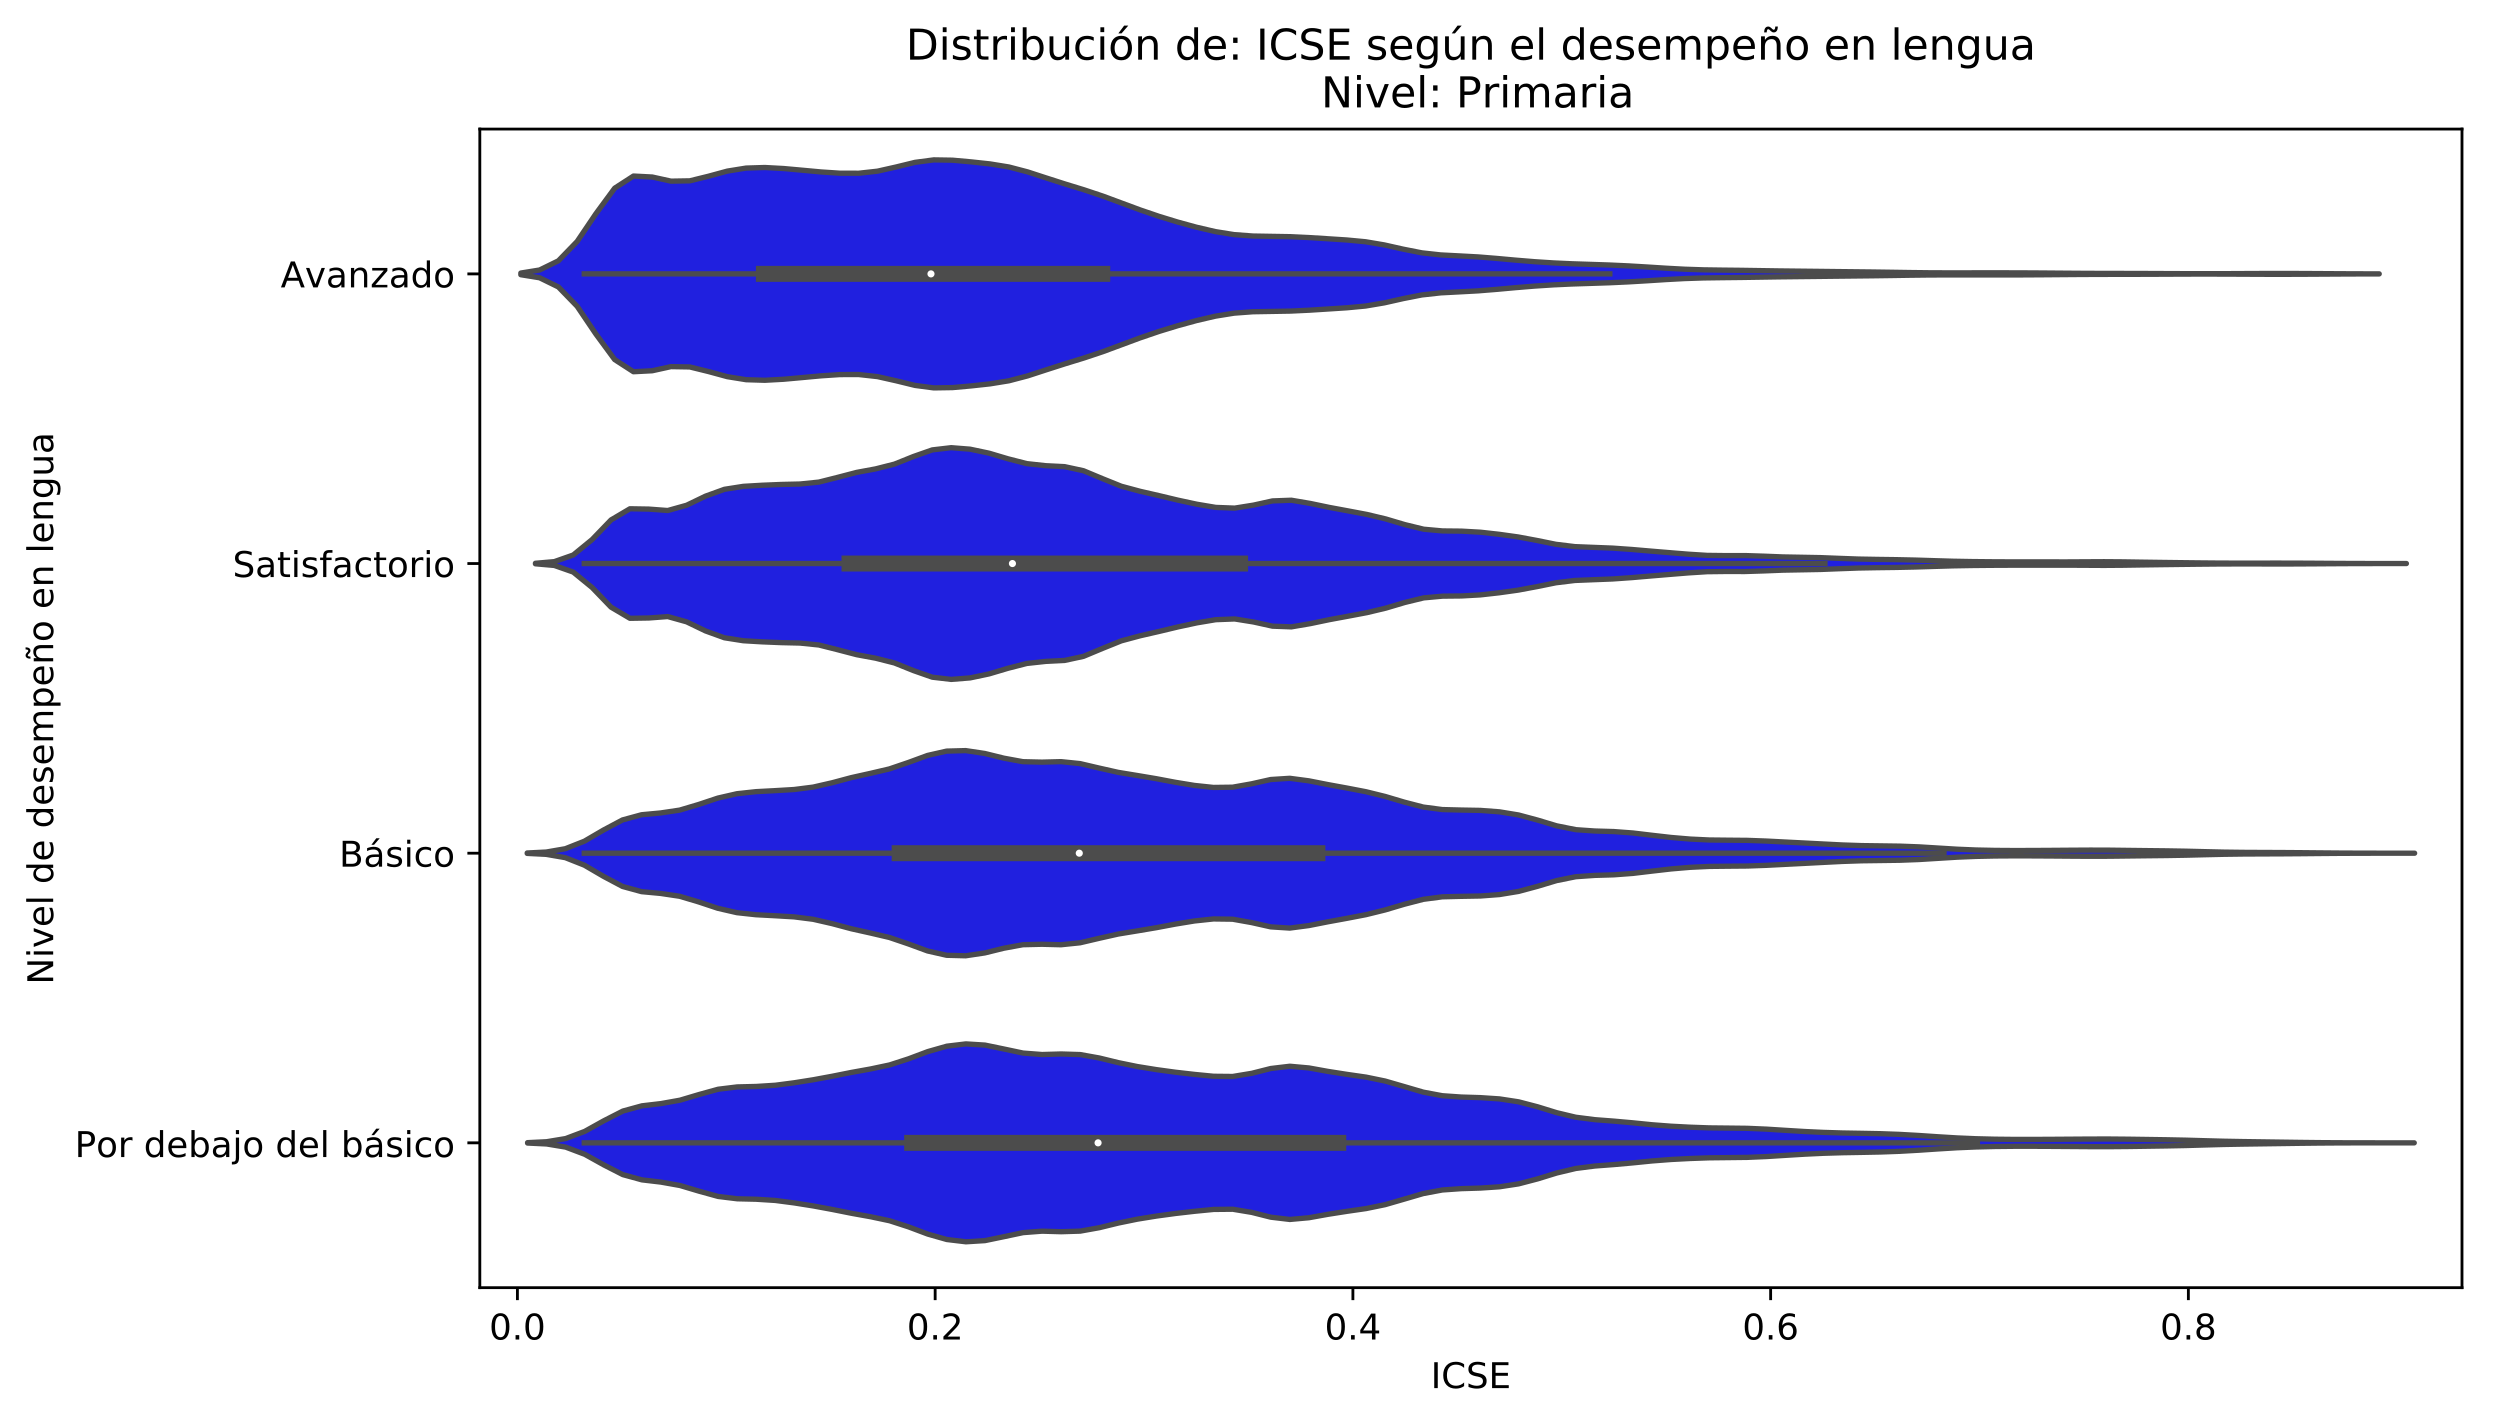 <?xml version="1.0" encoding="utf-8" standalone="no"?>
<!DOCTYPE svg PUBLIC "-//W3C//DTD SVG 1.1//EN"
  "http://www.w3.org/Graphics/SVG/1.1/DTD/svg11.dtd">
<!-- Created with matplotlib (https://matplotlib.org/) -->
<svg height="400.048pt" version="1.1" viewBox="0 0 703.773 400.048" width="703.773pt" xmlns="http://www.w3.org/2000/svg" xmlns:xlink="http://www.w3.org/1999/xlink">
 <defs>
  <style type="text/css">
*{stroke-linecap:butt;stroke-linejoin:round;}
  </style>
 </defs>
 <g id="figure_1">
  <g id="patch_1">
   <path d="M 0 400.048 
L 703.773 400.048 
L 703.773 0 
L 0 0 
z
" style="fill:#ffffff;"/>
  </g>
  <g id="axes_1">
   <g id="patch_2">
    <path d="M 135.073 362.491 
L 693.073 362.491 
L 693.073 36.331 
L 135.073 36.331 
z
" style="fill:#ffffff;"/>
   </g>
   <g id="PolyCollection_1">
    <defs>
     <path d="M 146.621 -322.707 
L 146.621 -323.186 
L 151.906 -324.043 
L 157.19 -326.628 
L 162.474 -332.075 
L 167.759 -339.895 
L 173.043 -347.077 
L 178.327 -350.491 
L 183.611 -350.216 
L 188.896 -349.051 
L 194.18 -349.144 
L 199.464 -350.443 
L 204.749 -351.881 
L 210.033 -352.734 
L 215.317 -352.895 
L 220.601 -352.606 
L 225.886 -352.129 
L 231.17 -351.641 
L 236.454 -351.29 
L 241.739 -351.281 
L 247.023 -351.863 
L 252.307 -353.051 
L 257.591 -354.344 
L 262.876 -355.042 
L 268.16 -354.953 
L 273.444 -354.475 
L 278.729 -353.902 
L 284.013 -353.042 
L 289.297 -351.657 
L 294.581 -349.934 
L 299.866 -348.241 
L 305.15 -346.621 
L 310.434 -344.855 
L 315.719 -342.897 
L 321.003 -340.941 
L 326.287 -339.142 
L 331.571 -337.527 
L 336.856 -336.077 
L 342.14 -334.849 
L 347.424 -333.999 
L 352.709 -333.605 
L 357.993 -333.511 
L 363.277 -333.42 
L 368.561 -333.169 
L 373.846 -332.832 
L 379.13 -332.492 
L 384.414 -331.994 
L 389.699 -331.101 
L 394.983 -329.91 
L 400.267 -328.87 
L 405.551 -328.286 
L 410.836 -328.01 
L 416.12 -327.723 
L 421.404 -327.296 
L 426.689 -326.815 
L 431.973 -326.382 
L 437.257 -326.039 
L 442.541 -325.793 
L 447.826 -325.62 
L 453.11 -325.445 
L 458.394 -325.201 
L 463.679 -324.886 
L 468.963 -324.549 
L 474.247 -324.262 
L 479.531 -324.088 
L 484.816 -324.011 
L 490.1 -323.953 
L 495.384 -323.869 
L 500.669 -323.786 
L 505.953 -323.724 
L 511.237 -323.665 
L 516.521 -323.602 
L 521.806 -323.543 
L 527.09 -323.484 
L 532.374 -323.407 
L 537.659 -323.324 
L 542.943 -323.261 
L 548.227 -323.237 
L 553.511 -323.241 
L 558.796 -323.25 
L 564.08 -323.248 
L 569.364 -323.233 
L 574.649 -323.201 
L 579.933 -323.156 
L 585.217 -323.115 
L 590.501 -323.089 
L 595.786 -323.078 
L 601.07 -323.069 
L 606.354 -323.05 
L 611.639 -323.026 
L 616.923 -323.007 
L 622.207 -323.002 
L 627.491 -323.016 
L 632.776 -323.042 
L 638.06 -323.065 
L 643.344 -323.069 
L 648.629 -323.051 
L 653.913 -323.019 
L 659.197 -322.986 
L 664.481 -322.964 
L 669.766 -322.952 
L 669.766 -322.941 
L 669.766 -322.941 
L 664.481 -322.929 
L 659.197 -322.906 
L 653.913 -322.874 
L 648.629 -322.842 
L 643.344 -322.823 
L 638.06 -322.827 
L 632.776 -322.851 
L 627.491 -322.877 
L 622.207 -322.89 
L 616.923 -322.886 
L 611.639 -322.866 
L 606.354 -322.842 
L 601.07 -322.824 
L 595.786 -322.815 
L 590.501 -322.804 
L 585.217 -322.778 
L 579.933 -322.736 
L 574.649 -322.691 
L 569.364 -322.659 
L 564.08 -322.644 
L 558.796 -322.643 
L 553.511 -322.651 
L 548.227 -322.655 
L 542.943 -322.632 
L 537.659 -322.569 
L 532.374 -322.485 
L 527.09 -322.409 
L 521.806 -322.349 
L 516.521 -322.291 
L 511.237 -322.227 
L 505.953 -322.169 
L 500.669 -322.107 
L 495.384 -322.024 
L 490.1 -321.94 
L 484.816 -321.881 
L 479.531 -321.805 
L 474.247 -321.63 
L 468.963 -321.344 
L 463.679 -321.006 
L 458.394 -320.692 
L 453.11 -320.448 
L 447.826 -320.273 
L 442.541 -320.1 
L 437.257 -319.854 
L 431.973 -319.51 
L 426.689 -319.077 
L 421.404 -318.596 
L 416.12 -318.17 
L 410.836 -317.882 
L 405.551 -317.607 
L 400.267 -317.022 
L 394.983 -315.983 
L 389.699 -314.792 
L 384.414 -313.899 
L 379.13 -313.401 
L 373.846 -313.061 
L 368.561 -312.724 
L 363.277 -312.473 
L 357.993 -312.381 
L 352.709 -312.287 
L 347.424 -311.894 
L 342.14 -311.044 
L 336.856 -309.816 
L 331.571 -308.366 
L 326.287 -306.75 
L 321.003 -304.952 
L 315.719 -302.995 
L 310.434 -301.038 
L 305.15 -299.271 
L 299.866 -297.652 
L 294.581 -295.959 
L 289.297 -294.235 
L 284.013 -292.85 
L 278.729 -291.991 
L 273.444 -291.417 
L 268.16 -290.939 
L 262.876 -290.851 
L 257.591 -291.548 
L 252.307 -292.842 
L 247.023 -294.03 
L 241.739 -294.611 
L 236.454 -294.602 
L 231.17 -294.252 
L 225.886 -293.763 
L 220.601 -293.286 
L 215.317 -292.997 
L 210.033 -293.159 
L 204.749 -294.011 
L 199.464 -295.449 
L 194.18 -296.748 
L 188.896 -296.841 
L 183.611 -295.677 
L 178.327 -295.401 
L 173.043 -298.815 
L 167.759 -305.997 
L 162.474 -313.817 
L 157.19 -319.265 
L 151.906 -321.849 
L 146.621 -322.707 
z
" id="m1adb9f7af5" style="stroke:#4c4c4c;stroke-width:1.5;"/>
    </defs>
    <g clip-path="url(#p0e8f45a230)">
     <use style="fill:#2020df;stroke:#4c4c4c;stroke-width:1.5;" x="0" xlink:href="#m1adb9f7af5" y="400.048"/>
    </g>
   </g>
   <g id="PolyCollection_2">
    <defs>
     <path d="M 150.729 -241.331 
L 150.729 -241.482 
L 156.05 -241.945 
L 161.37 -243.811 
L 166.69 -248.162 
L 172.01 -253.683 
L 177.33 -256.825 
L 182.65 -256.733 
L 187.97 -256.332 
L 193.29 -257.818 
L 198.61 -260.38 
L 203.93 -262.303 
L 209.25 -263.139 
L 214.57 -263.451 
L 219.89 -263.668 
L 225.211 -263.794 
L 230.531 -264.338 
L 235.851 -265.678 
L 241.171 -267.068 
L 246.491 -268.051 
L 251.811 -269.4 
L 257.131 -271.536 
L 262.451 -273.4 
L 267.771 -274.022 
L 273.091 -273.6 
L 278.411 -272.479 
L 283.731 -270.898 
L 289.052 -269.533 
L 294.372 -268.952 
L 299.692 -268.683 
L 305.012 -267.533 
L 310.332 -265.313 
L 315.652 -263.171 
L 320.972 -261.74 
L 326.292 -260.521 
L 331.612 -259.249 
L 336.932 -258.105 
L 342.252 -257.211 
L 347.572 -257.008 
L 352.893 -257.86 
L 358.213 -259.036 
L 363.533 -259.231 
L 368.853 -258.326 
L 374.173 -257.215 
L 379.493 -256.229 
L 384.813 -255.223 
L 390.133 -253.951 
L 395.453 -252.369 
L 400.773 -251.072 
L 406.093 -250.588 
L 411.413 -250.53 
L 416.733 -250.232 
L 422.054 -249.635 
L 427.374 -248.891 
L 432.694 -247.898 
L 438.014 -246.819 
L 443.334 -246.17 
L 448.654 -245.956 
L 453.974 -245.749 
L 459.294 -245.374 
L 464.614 -244.918 
L 469.934 -244.476 
L 475.254 -244.041 
L 480.574 -243.705 
L 485.895 -243.639 
L 491.215 -243.651 
L 496.535 -243.482 
L 501.855 -243.271 
L 507.175 -243.172 
L 512.495 -243.071 
L 517.815 -242.864 
L 523.135 -242.669 
L 528.455 -242.571 
L 533.775 -242.499 
L 539.095 -242.384 
L 544.415 -242.218 
L 549.736 -242.059 
L 555.056 -241.962 
L 560.376 -241.908 
L 565.696 -241.881 
L 571.016 -241.879 
L 576.336 -241.873 
L 581.656 -241.866 
L 586.976 -241.897 
L 592.296 -241.927 
L 597.616 -241.885 
L 602.936 -241.8 
L 608.256 -241.724 
L 613.576 -241.656 
L 618.897 -241.592 
L 624.217 -241.544 
L 629.537 -241.522 
L 634.857 -241.523 
L 640.177 -241.533 
L 645.497 -241.528 
L 650.817 -241.499 
L 656.137 -241.461 
L 661.457 -241.431 
L 666.777 -241.415 
L 672.097 -241.409 
L 677.417 -241.407 
L 677.417 -241.406 
L 677.417 -241.406 
L 672.097 -241.403 
L 666.777 -241.397 
L 661.457 -241.382 
L 656.137 -241.352 
L 650.817 -241.313 
L 645.497 -241.284 
L 640.177 -241.279 
L 634.857 -241.289 
L 629.537 -241.291 
L 624.217 -241.269 
L 618.897 -241.22 
L 613.576 -241.156 
L 608.256 -241.088 
L 602.936 -241.012 
L 597.616 -240.928 
L 592.296 -240.885 
L 586.976 -240.916 
L 581.656 -240.946 
L 576.336 -240.939 
L 571.016 -240.934 
L 565.696 -240.931 
L 560.376 -240.905 
L 555.056 -240.851 
L 549.736 -240.754 
L 544.415 -240.595 
L 539.095 -240.429 
L 533.775 -240.314 
L 528.455 -240.242 
L 523.135 -240.143 
L 517.815 -239.948 
L 512.495 -239.741 
L 507.175 -239.64 
L 501.855 -239.542 
L 496.535 -239.33 
L 491.215 -239.162 
L 485.895 -239.174 
L 480.574 -239.108 
L 475.254 -238.771 
L 469.934 -238.337 
L 464.614 -237.895 
L 459.294 -237.439 
L 453.974 -237.064 
L 448.654 -236.857 
L 443.334 -236.643 
L 438.014 -235.993 
L 432.694 -234.914 
L 427.374 -233.922 
L 422.054 -233.177 
L 416.733 -232.58 
L 411.413 -232.282 
L 406.093 -232.224 
L 400.773 -231.74 
L 395.453 -230.444 
L 390.133 -228.861 
L 384.813 -227.589 
L 379.493 -226.584 
L 374.173 -225.598 
L 368.853 -224.487 
L 363.533 -223.581 
L 358.213 -223.777 
L 352.893 -224.952 
L 347.572 -225.805 
L 342.252 -225.601 
L 336.932 -224.707 
L 331.612 -223.564 
L 326.292 -222.292 
L 320.972 -221.073 
L 315.652 -219.642 
L 310.332 -217.499 
L 305.012 -215.279 
L 299.692 -214.129 
L 294.372 -213.861 
L 289.052 -213.28 
L 283.731 -211.914 
L 278.411 -210.333 
L 273.091 -209.212 
L 267.771 -208.79 
L 262.451 -209.412 
L 257.131 -211.277 
L 251.811 -213.413 
L 246.491 -214.762 
L 241.171 -215.744 
L 235.851 -217.134 
L 230.531 -218.475 
L 225.211 -219.019 
L 219.89 -219.144 
L 214.57 -219.361 
L 209.25 -219.674 
L 203.93 -220.509 
L 198.61 -222.433 
L 193.29 -224.995 
L 187.97 -226.481 
L 182.65 -226.079 
L 177.33 -225.988 
L 172.01 -229.129 
L 166.69 -234.65 
L 161.37 -239.002 
L 156.05 -240.868 
L 150.729 -241.331 
z
" id="m8fca5f6c58" style="stroke:#4c4c4c;stroke-width:1.5;"/>
    </defs>
    <g clip-path="url(#p0e8f45a230)">
     <use style="fill:#2020df;stroke:#4c4c4c;stroke-width:1.5;" x="0" xlink:href="#m8fca5f6c58" y="400.048"/>
    </g>
   </g>
   <g id="PolyCollection_3">
    <defs>
     <path d="M 148.413 -159.806 
L 148.413 -159.926 
L 153.779 -160.195 
L 159.146 -161.125 
L 164.513 -163.247 
L 169.88 -166.379 
L 175.247 -169.231 
L 180.614 -170.694 
L 185.981 -171.196 
L 191.348 -171.998 
L 196.715 -173.594 
L 202.081 -175.379 
L 207.448 -176.609 
L 212.815 -177.191 
L 218.182 -177.474 
L 223.549 -177.793 
L 228.916 -178.475 
L 234.283 -179.705 
L 239.65 -181.14 
L 245.016 -182.337 
L 250.383 -183.593 
L 255.75 -185.419 
L 261.117 -187.388 
L 266.484 -188.604 
L 271.851 -188.747 
L 277.218 -187.942 
L 282.585 -186.617 
L 287.952 -185.631 
L 293.318 -185.502 
L 298.685 -185.64 
L 304.052 -185.088 
L 309.419 -183.83 
L 314.786 -182.624 
L 320.153 -181.741 
L 325.52 -180.836 
L 330.887 -179.825 
L 336.254 -178.944 
L 341.62 -178.376 
L 346.987 -178.447 
L 352.354 -179.404 
L 357.721 -180.607 
L 363.088 -180.949 
L 368.455 -180.239 
L 373.822 -179.181 
L 379.189 -178.199 
L 384.556 -177.167 
L 389.922 -175.843 
L 395.289 -174.248 
L 400.656 -172.855 
L 406.023 -172.149 
L 411.39 -172.012 
L 416.757 -171.914 
L 422.124 -171.51 
L 427.491 -170.627 
L 432.858 -169.183 
L 438.224 -167.569 
L 443.591 -166.489 
L 448.958 -166.112 
L 454.325 -165.955 
L 459.692 -165.554 
L 465.059 -164.912 
L 470.426 -164.297 
L 475.793 -163.843 
L 481.16 -163.587 
L 486.526 -163.527 
L 491.893 -163.478 
L 497.26 -163.283 
L 502.627 -163.006 
L 507.994 -162.735 
L 513.361 -162.454 
L 518.728 -162.183 
L 524.095 -162.003 
L 529.462 -161.93 
L 534.828 -161.852 
L 540.195 -161.65 
L 545.562 -161.32 
L 550.929 -160.99 
L 556.296 -160.767 
L 561.663 -160.653 
L 567.03 -160.617 
L 572.397 -160.631 
L 577.764 -160.664 
L 583.13 -160.707 
L 588.497 -160.74 
L 593.864 -160.721 
L 599.231 -160.653 
L 604.598 -160.587 
L 609.965 -160.526 
L 615.332 -160.431 
L 620.699 -160.298 
L 626.065 -160.174 
L 631.432 -160.102 
L 636.799 -160.074 
L 642.166 -160.053 
L 647.533 -160.012 
L 652.9 -159.959 
L 658.267 -159.913 
L 663.634 -159.887 
L 669.001 -159.875 
L 674.367 -159.869 
L 679.734 -159.867 
L 679.734 -159.865 
L 679.734 -159.865 
L 674.367 -159.863 
L 669.001 -159.858 
L 663.634 -159.846 
L 658.267 -159.82 
L 652.9 -159.774 
L 647.533 -159.72 
L 642.166 -159.68 
L 636.799 -159.658 
L 631.432 -159.63 
L 626.065 -159.558 
L 620.699 -159.435 
L 615.332 -159.301 
L 609.965 -159.207 
L 604.598 -159.145 
L 599.231 -159.079 
L 593.864 -159.012 
L 588.497 -158.992 
L 583.13 -159.025 
L 577.764 -159.069 
L 572.397 -159.102 
L 567.03 -159.115 
L 561.663 -159.079 
L 556.296 -158.965 
L 550.929 -158.743 
L 545.562 -158.413 
L 540.195 -158.083 
L 534.828 -157.88 
L 529.462 -157.803 
L 524.095 -157.729 
L 518.728 -157.55 
L 513.361 -157.278 
L 507.994 -156.998 
L 502.627 -156.726 
L 497.26 -156.45 
L 491.893 -156.254 
L 486.526 -156.206 
L 481.16 -156.145 
L 475.793 -155.89 
L 470.426 -155.436 
L 465.059 -154.82 
L 459.692 -154.179 
L 454.325 -153.778 
L 448.958 -153.62 
L 443.591 -153.244 
L 438.224 -152.164 
L 432.858 -150.55 
L 427.491 -149.106 
L 422.124 -148.223 
L 416.757 -147.818 
L 411.39 -147.721 
L 406.023 -147.584 
L 400.656 -146.878 
L 395.289 -145.484 
L 389.922 -143.89 
L 384.556 -142.566 
L 379.189 -141.534 
L 373.822 -140.552 
L 368.455 -139.493 
L 363.088 -138.784 
L 357.721 -139.126 
L 352.354 -140.329 
L 346.987 -141.285 
L 341.62 -141.357 
L 336.254 -140.788 
L 330.887 -139.907 
L 325.52 -138.896 
L 320.153 -137.991 
L 314.786 -137.108 
L 309.419 -135.902 
L 304.052 -134.644 
L 298.685 -134.092 
L 293.318 -134.23 
L 287.952 -134.101 
L 282.585 -133.115 
L 277.218 -131.791 
L 271.851 -130.986 
L 266.484 -131.128 
L 261.117 -132.344 
L 255.75 -134.314 
L 250.383 -136.139 
L 245.016 -137.395 
L 239.65 -138.592 
L 234.283 -140.027 
L 228.916 -141.258 
L 223.549 -141.94 
L 218.182 -142.258 
L 212.815 -142.541 
L 207.448 -143.123 
L 202.081 -144.354 
L 196.715 -146.138 
L 191.348 -147.734 
L 185.981 -148.537 
L 180.614 -149.038 
L 175.247 -150.502 
L 169.88 -153.354 
L 164.513 -156.485 
L 159.146 -158.608 
L 153.779 -159.537 
L 148.413 -159.806 
z
" id="m7b277bc01f" style="stroke:#4c4c4c;stroke-width:1.5;"/>
    </defs>
    <g clip-path="url(#p0e8f45a230)">
     <use style="fill:#2020df;stroke:#4c4c4c;stroke-width:1.5;" x="0" xlink:href="#m7b277bc01f" y="400.048"/>
    </g>
   </g>
   <g id="PolyCollection_4">
    <defs>
     <path d="M 148.517 -78.268 
L 148.517 -78.384 
L 153.882 -78.643 
L 159.247 -79.531 
L 164.612 -81.553 
L 169.976 -84.537 
L 175.341 -87.276 
L 180.706 -88.748 
L 186.071 -89.381 
L 191.436 -90.337 
L 196.8 -91.935 
L 202.165 -93.417 
L 207.53 -94.073 
L 212.895 -94.202 
L 218.259 -94.543 
L 223.624 -95.245 
L 228.989 -96.097 
L 234.354 -97.091 
L 239.718 -98.161 
L 245.083 -99.127 
L 250.448 -100.262 
L 255.813 -101.999 
L 261.178 -104.014 
L 266.542 -105.539 
L 271.907 -106.181 
L 277.272 -105.848 
L 282.637 -104.737 
L 288.001 -103.602 
L 293.366 -103.189 
L 298.731 -103.343 
L 304.096 -103.177 
L 309.46 -102.213 
L 314.825 -100.904 
L 320.19 -99.805 
L 325.555 -98.939 
L 330.92 -98.208 
L 336.284 -97.592 
L 341.649 -97.069 
L 347.014 -97.013 
L 352.379 -97.902 
L 357.743 -99.254 
L 363.108 -99.893 
L 368.473 -99.41 
L 373.838 -98.443 
L 379.202 -97.601 
L 384.567 -96.828 
L 389.932 -95.726 
L 395.297 -94.17 
L 400.662 -92.599 
L 406.026 -91.594 
L 411.391 -91.219 
L 416.756 -91.054 
L 422.121 -90.698 
L 427.485 -89.879 
L 432.85 -88.474 
L 438.215 -86.821 
L 443.58 -85.541 
L 448.944 -84.852 
L 454.309 -84.443 
L 459.674 -83.965 
L 465.039 -83.424 
L 470.404 -83.013 
L 475.768 -82.732 
L 481.133 -82.542 
L 486.498 -82.481 
L 491.863 -82.417 
L 497.227 -82.188 
L 502.592 -81.849 
L 507.957 -81.522 
L 513.322 -81.268 
L 518.686 -81.105 
L 524.051 -81.009 
L 529.416 -80.902 
L 534.781 -80.708 
L 540.146 -80.405 
L 545.51 -80.043 
L 550.875 -79.717 
L 556.24 -79.487 
L 561.605 -79.353 
L 566.969 -79.296 
L 572.334 -79.294 
L 577.699 -79.32 
L 583.064 -79.358 
L 588.428 -79.398 
L 593.793 -79.405 
L 599.158 -79.355 
L 604.523 -79.276 
L 609.887 -79.195 
L 615.252 -79.084 
L 620.617 -78.93 
L 625.982 -78.784 
L 631.347 -78.684 
L 636.711 -78.608 
L 642.076 -78.531 
L 647.441 -78.454 
L 652.806 -78.391 
L 658.17 -78.353 
L 663.535 -78.337 
L 668.9 -78.33 
L 674.265 -78.328 
L 679.629 -78.327 
L 679.629 -78.326 
L 679.629 -78.326 
L 674.265 -78.325 
L 668.9 -78.322 
L 663.535 -78.316 
L 658.17 -78.299 
L 652.806 -78.261 
L 647.441 -78.199 
L 642.076 -78.121 
L 636.711 -78.044 
L 631.347 -77.969 
L 625.982 -77.869 
L 620.617 -77.722 
L 615.252 -77.568 
L 609.887 -77.458 
L 604.523 -77.376 
L 599.158 -77.297 
L 593.793 -77.247 
L 588.428 -77.254 
L 583.064 -77.294 
L 577.699 -77.333 
L 572.334 -77.359 
L 566.969 -77.356 
L 561.605 -77.299 
L 556.24 -77.165 
L 550.875 -76.936 
L 545.51 -76.609 
L 540.146 -76.247 
L 534.781 -75.945 
L 529.416 -75.75 
L 524.051 -75.643 
L 518.686 -75.547 
L 513.322 -75.385 
L 507.957 -75.13 
L 502.592 -74.804 
L 497.227 -74.465 
L 491.863 -74.236 
L 486.498 -74.172 
L 481.133 -74.11 
L 475.768 -73.92 
L 470.404 -73.64 
L 465.039 -73.229 
L 459.674 -72.688 
L 454.309 -72.21 
L 448.944 -71.801 
L 443.58 -71.111 
L 438.215 -69.832 
L 432.85 -68.178 
L 427.485 -66.774 
L 422.121 -65.955 
L 416.756 -65.598 
L 411.391 -65.434 
L 406.026 -65.058 
L 400.662 -64.053 
L 395.297 -62.482 
L 389.932 -60.927 
L 384.567 -59.825 
L 379.202 -59.051 
L 373.838 -58.209 
L 368.473 -57.243 
L 363.108 -56.76 
L 357.743 -57.399 
L 352.379 -58.75 
L 347.014 -59.64 
L 341.649 -59.584 
L 336.284 -59.06 
L 330.92 -58.444 
L 325.555 -57.714 
L 320.19 -56.847 
L 314.825 -55.748 
L 309.46 -54.439 
L 304.096 -53.475 
L 298.731 -53.309 
L 293.366 -53.464 
L 288.001 -53.05 
L 282.637 -51.916 
L 277.272 -50.804 
L 271.907 -50.471 
L 266.542 -51.114 
L 261.178 -52.639 
L 255.813 -54.654 
L 250.448 -56.391 
L 245.083 -57.526 
L 239.718 -58.491 
L 234.354 -59.562 
L 228.989 -60.556 
L 223.624 -61.407 
L 218.259 -62.11 
L 212.895 -62.45 
L 207.53 -62.579 
L 202.165 -63.236 
L 196.8 -64.717 
L 191.436 -66.316 
L 186.071 -67.271 
L 180.706 -67.905 
L 175.341 -69.376 
L 169.976 -72.116 
L 164.612 -75.099 
L 159.247 -77.122 
L 153.882 -78.01 
L 148.517 -78.268 
z
" id="md284cffbd1" style="stroke:#4c4c4c;stroke-width:1.5;"/>
    </defs>
    <g clip-path="url(#p0e8f45a230)">
     <use style="fill:#2020df;stroke:#4c4c4c;stroke-width:1.5;" x="0" xlink:href="#md284cffbd1" y="400.048"/>
    </g>
   </g>
   <g id="matplotlib.axis_1">
    <g id="xtick_1">
     <g id="line2d_1">
      <defs>
       <path d="M 0 0 
L 0 3.5 
" id="m8a9b33cee4" style="stroke:#000000;stroke-width:0.8;"/>
      </defs>
      <g>
       <use style="stroke:#000000;stroke-width:0.8;" x="145.657" xlink:href="#m8a9b33cee4" y="362.491"/>
      </g>
     </g>
     <g id="text_1">
      <!-- 0.0 -->
      <defs>
       <path d="M 31.781 66.406 
Q 24.172 66.406 20.328 58.906 
Q 16.5 51.422 16.5 36.375 
Q 16.5 21.391 20.328 13.891 
Q 24.172 6.391 31.781 6.391 
Q 39.453 6.391 43.281 13.891 
Q 47.125 21.391 47.125 36.375 
Q 47.125 51.422 43.281 58.906 
Q 39.453 66.406 31.781 66.406 
z
M 31.781 74.219 
Q 44.047 74.219 50.516 64.516 
Q 56.984 54.828 56.984 36.375 
Q 56.984 17.969 50.516 8.266 
Q 44.047 -1.422 31.781 -1.422 
Q 19.531 -1.422 13.062 8.266 
Q 6.594 17.969 6.594 36.375 
Q 6.594 54.828 13.062 64.516 
Q 19.531 74.219 31.781 74.219 
z
" id="DejaVuSans-48"/>
       <path d="M 10.688 12.406 
L 21 12.406 
L 21 0 
L 10.688 0 
z
" id="DejaVuSans-46"/>
      </defs>
      <g transform="translate(137.706 377.09)scale(0.1 -0.1)">
       <use xlink:href="#DejaVuSans-48"/>
       <use x="63.623" xlink:href="#DejaVuSans-46"/>
       <use x="95.41" xlink:href="#DejaVuSans-48"/>
      </g>
     </g>
    </g>
    <g id="xtick_2">
     <g id="line2d_2">
      <g>
       <use style="stroke:#000000;stroke-width:0.8;" x="263.255" xlink:href="#m8a9b33cee4" y="362.491"/>
      </g>
     </g>
     <g id="text_2">
      <!-- 0.2 -->
      <defs>
       <path d="M 19.188 8.297 
L 53.609 8.297 
L 53.609 0 
L 7.328 0 
L 7.328 8.297 
Q 12.938 14.109 22.625 23.891 
Q 32.328 33.688 34.812 36.531 
Q 39.547 41.844 41.422 45.531 
Q 43.312 49.219 43.312 52.781 
Q 43.312 58.594 39.234 62.25 
Q 35.156 65.922 28.609 65.922 
Q 23.969 65.922 18.812 64.312 
Q 13.672 62.703 7.812 59.422 
L 7.812 69.391 
Q 13.766 71.781 18.938 73 
Q 24.125 74.219 28.422 74.219 
Q 39.75 74.219 46.484 68.547 
Q 53.219 62.891 53.219 53.422 
Q 53.219 48.922 51.531 44.891 
Q 49.859 40.875 45.406 35.406 
Q 44.188 33.984 37.641 27.219 
Q 31.109 20.453 19.188 8.297 
z
" id="DejaVuSans-50"/>
      </defs>
      <g transform="translate(255.303 377.09)scale(0.1 -0.1)">
       <use xlink:href="#DejaVuSans-48"/>
       <use x="63.623" xlink:href="#DejaVuSans-46"/>
       <use x="95.41" xlink:href="#DejaVuSans-50"/>
      </g>
     </g>
    </g>
    <g id="xtick_3">
     <g id="line2d_3">
      <g>
       <use style="stroke:#000000;stroke-width:0.8;" x="380.852" xlink:href="#m8a9b33cee4" y="362.491"/>
      </g>
     </g>
     <g id="text_3">
      <!-- 0.4 -->
      <defs>
       <path d="M 37.797 64.312 
L 12.891 25.391 
L 37.797 25.391 
z
M 35.203 72.906 
L 47.609 72.906 
L 47.609 25.391 
L 58.016 25.391 
L 58.016 17.188 
L 47.609 17.188 
L 47.609 0 
L 37.797 0 
L 37.797 17.188 
L 4.891 17.188 
L 4.891 26.703 
z
" id="DejaVuSans-52"/>
      </defs>
      <g transform="translate(372.901 377.09)scale(0.1 -0.1)">
       <use xlink:href="#DejaVuSans-48"/>
       <use x="63.623" xlink:href="#DejaVuSans-46"/>
       <use x="95.41" xlink:href="#DejaVuSans-52"/>
      </g>
     </g>
    </g>
    <g id="xtick_4">
     <g id="line2d_4">
      <g>
       <use style="stroke:#000000;stroke-width:0.8;" x="498.45" xlink:href="#m8a9b33cee4" y="362.491"/>
      </g>
     </g>
     <g id="text_4">
      <!-- 0.6 -->
      <defs>
       <path d="M 33.016 40.375 
Q 26.375 40.375 22.484 35.828 
Q 18.609 31.297 18.609 23.391 
Q 18.609 15.531 22.484 10.953 
Q 26.375 6.391 33.016 6.391 
Q 39.656 6.391 43.531 10.953 
Q 47.406 15.531 47.406 23.391 
Q 47.406 31.297 43.531 35.828 
Q 39.656 40.375 33.016 40.375 
z
M 52.594 71.297 
L 52.594 62.312 
Q 48.875 64.062 45.094 64.984 
Q 41.312 65.922 37.594 65.922 
Q 27.828 65.922 22.672 59.328 
Q 17.531 52.734 16.797 39.406 
Q 19.672 43.656 24.016 45.922 
Q 28.375 48.188 33.594 48.188 
Q 44.578 48.188 50.953 41.516 
Q 57.328 34.859 57.328 23.391 
Q 57.328 12.156 50.688 5.359 
Q 44.047 -1.422 33.016 -1.422 
Q 20.359 -1.422 13.672 8.266 
Q 6.984 17.969 6.984 36.375 
Q 6.984 53.656 15.188 63.938 
Q 23.391 74.219 37.203 74.219 
Q 40.922 74.219 44.703 73.484 
Q 48.484 72.75 52.594 71.297 
z
" id="DejaVuSans-54"/>
      </defs>
      <g transform="translate(490.498 377.09)scale(0.1 -0.1)">
       <use xlink:href="#DejaVuSans-48"/>
       <use x="63.623" xlink:href="#DejaVuSans-46"/>
       <use x="95.41" xlink:href="#DejaVuSans-54"/>
      </g>
     </g>
    </g>
    <g id="xtick_5">
     <g id="line2d_5">
      <g>
       <use style="stroke:#000000;stroke-width:0.8;" x="616.047" xlink:href="#m8a9b33cee4" y="362.491"/>
      </g>
     </g>
     <g id="text_5">
      <!-- 0.8 -->
      <defs>
       <path d="M 31.781 34.625 
Q 24.75 34.625 20.719 30.859 
Q 16.703 27.094 16.703 20.516 
Q 16.703 13.922 20.719 10.156 
Q 24.75 6.391 31.781 6.391 
Q 38.812 6.391 42.859 10.172 
Q 46.922 13.969 46.922 20.516 
Q 46.922 27.094 42.891 30.859 
Q 38.875 34.625 31.781 34.625 
z
M 21.922 38.812 
Q 15.578 40.375 12.031 44.719 
Q 8.5 49.078 8.5 55.328 
Q 8.5 64.062 14.719 69.141 
Q 20.953 74.219 31.781 74.219 
Q 42.672 74.219 48.875 69.141 
Q 55.078 64.062 55.078 55.328 
Q 55.078 49.078 51.531 44.719 
Q 48 40.375 41.703 38.812 
Q 48.828 37.156 52.797 32.312 
Q 56.781 27.484 56.781 20.516 
Q 56.781 9.906 50.312 4.234 
Q 43.844 -1.422 31.781 -1.422 
Q 19.734 -1.422 13.25 4.234 
Q 6.781 9.906 6.781 20.516 
Q 6.781 27.484 10.781 32.312 
Q 14.797 37.156 21.922 38.812 
z
M 18.312 54.391 
Q 18.312 48.734 21.844 45.562 
Q 25.391 42.391 31.781 42.391 
Q 38.141 42.391 41.719 45.562 
Q 45.312 48.734 45.312 54.391 
Q 45.312 60.062 41.719 63.234 
Q 38.141 66.406 31.781 66.406 
Q 25.391 66.406 21.844 63.234 
Q 18.312 60.062 18.312 54.391 
z
" id="DejaVuSans-56"/>
      </defs>
      <g transform="translate(608.096 377.09)scale(0.1 -0.1)">
       <use xlink:href="#DejaVuSans-48"/>
       <use x="63.623" xlink:href="#DejaVuSans-46"/>
       <use x="95.41" xlink:href="#DejaVuSans-56"/>
      </g>
     </g>
    </g>
    <g id="text_6">
     <!-- ICSE -->
     <defs>
      <path d="M 9.812 72.906 
L 19.672 72.906 
L 19.672 0 
L 9.812 0 
z
" id="DejaVuSans-73"/>
      <path d="M 64.406 67.281 
L 64.406 56.891 
Q 59.422 61.531 53.781 63.812 
Q 48.141 66.109 41.797 66.109 
Q 29.297 66.109 22.656 58.469 
Q 16.016 50.828 16.016 36.375 
Q 16.016 21.969 22.656 14.328 
Q 29.297 6.688 41.797 6.688 
Q 48.141 6.688 53.781 8.984 
Q 59.422 11.281 64.406 15.922 
L 64.406 5.609 
Q 59.234 2.094 53.438 0.328 
Q 47.656 -1.422 41.219 -1.422 
Q 24.656 -1.422 15.125 8.703 
Q 5.609 18.844 5.609 36.375 
Q 5.609 53.953 15.125 64.078 
Q 24.656 74.219 41.219 74.219 
Q 47.75 74.219 53.531 72.484 
Q 59.328 70.75 64.406 67.281 
z
" id="DejaVuSans-67"/>
      <path d="M 53.516 70.516 
L 53.516 60.891 
Q 47.906 63.578 42.922 64.891 
Q 37.938 66.219 33.297 66.219 
Q 25.25 66.219 20.875 63.094 
Q 16.5 59.969 16.5 54.203 
Q 16.5 49.359 19.406 46.891 
Q 22.312 44.438 30.422 42.922 
L 36.375 41.703 
Q 47.406 39.594 52.656 34.297 
Q 57.906 29 57.906 20.125 
Q 57.906 9.516 50.797 4.047 
Q 43.703 -1.422 29.984 -1.422 
Q 24.812 -1.422 18.969 -0.25 
Q 13.141 0.922 6.891 3.219 
L 6.891 13.375 
Q 12.891 10.016 18.656 8.297 
Q 24.422 6.594 29.984 6.594 
Q 38.422 6.594 43.016 9.906 
Q 47.609 13.234 47.609 19.391 
Q 47.609 24.75 44.312 27.781 
Q 41.016 30.812 33.5 32.328 
L 27.484 33.5 
Q 16.453 35.688 11.516 40.375 
Q 6.594 45.062 6.594 53.422 
Q 6.594 63.094 13.406 68.656 
Q 20.219 74.219 32.172 74.219 
Q 37.312 74.219 42.625 73.281 
Q 47.953 72.359 53.516 70.516 
z
" id="DejaVuSans-83"/>
      <path d="M 9.812 72.906 
L 55.906 72.906 
L 55.906 64.594 
L 19.672 64.594 
L 19.672 43.016 
L 54.391 43.016 
L 54.391 34.719 
L 19.672 34.719 
L 19.672 8.297 
L 56.781 8.297 
L 56.781 0 
L 9.812 0 
z
" id="DejaVuSans-69"/>
     </defs>
     <g transform="translate(402.773 390.768)scale(0.1 -0.1)">
      <use xlink:href="#DejaVuSans-73"/>
      <use x="29.492" xlink:href="#DejaVuSans-67"/>
      <use x="99.316" xlink:href="#DejaVuSans-83"/>
      <use x="162.793" xlink:href="#DejaVuSans-69"/>
     </g>
    </g>
   </g>
   <g id="matplotlib.axis_2">
    <g id="ytick_1">
     <g id="line2d_6">
      <defs>
       <path d="M 0 0 
L -3.5 0 
" id="m5d01c3063e" style="stroke:#000000;stroke-width:0.8;"/>
      </defs>
      <g>
       <use style="stroke:#000000;stroke-width:0.8;" x="135.073" xlink:href="#m5d01c3063e" y="77.102"/>
      </g>
     </g>
     <g id="text_7">
      <!-- Avanzado -->
      <defs>
       <path d="M 34.188 63.188 
L 20.797 26.906 
L 47.609 26.906 
z
M 28.609 72.906 
L 39.797 72.906 
L 67.578 0 
L 57.328 0 
L 50.688 18.703 
L 17.828 18.703 
L 11.188 0 
L 0.781 0 
z
" id="DejaVuSans-65"/>
       <path d="M 2.984 54.688 
L 12.5 54.688 
L 29.594 8.797 
L 46.688 54.688 
L 56.203 54.688 
L 35.688 0 
L 23.484 0 
z
" id="DejaVuSans-118"/>
       <path d="M 34.281 27.484 
Q 23.391 27.484 19.188 25 
Q 14.984 22.516 14.984 16.5 
Q 14.984 11.719 18.141 8.906 
Q 21.297 6.109 26.703 6.109 
Q 34.188 6.109 38.703 11.406 
Q 43.219 16.703 43.219 25.484 
L 43.219 27.484 
z
M 52.203 31.203 
L 52.203 0 
L 43.219 0 
L 43.219 8.297 
Q 40.141 3.328 35.547 0.953 
Q 30.953 -1.422 24.312 -1.422 
Q 15.922 -1.422 10.953 3.297 
Q 6 8.016 6 15.922 
Q 6 25.141 12.172 29.828 
Q 18.359 34.516 30.609 34.516 
L 43.219 34.516 
L 43.219 35.406 
Q 43.219 41.609 39.141 45 
Q 35.062 48.391 27.688 48.391 
Q 23 48.391 18.547 47.266 
Q 14.109 46.141 10.016 43.891 
L 10.016 52.203 
Q 14.938 54.109 19.578 55.047 
Q 24.219 56 28.609 56 
Q 40.484 56 46.344 49.844 
Q 52.203 43.703 52.203 31.203 
z
" id="DejaVuSans-97"/>
       <path d="M 54.891 33.016 
L 54.891 0 
L 45.906 0 
L 45.906 32.719 
Q 45.906 40.484 42.875 44.328 
Q 39.844 48.188 33.797 48.188 
Q 26.516 48.188 22.312 43.547 
Q 18.109 38.922 18.109 30.906 
L 18.109 0 
L 9.078 0 
L 9.078 54.688 
L 18.109 54.688 
L 18.109 46.188 
Q 21.344 51.125 25.703 53.562 
Q 30.078 56 35.797 56 
Q 45.219 56 50.047 50.172 
Q 54.891 44.344 54.891 33.016 
z
" id="DejaVuSans-110"/>
       <path d="M 5.516 54.688 
L 48.188 54.688 
L 48.188 46.484 
L 14.406 7.172 
L 48.188 7.172 
L 48.188 0 
L 4.297 0 
L 4.297 8.203 
L 38.094 47.516 
L 5.516 47.516 
z
" id="DejaVuSans-122"/>
       <path d="M 45.406 46.391 
L 45.406 75.984 
L 54.391 75.984 
L 54.391 0 
L 45.406 0 
L 45.406 8.203 
Q 42.578 3.328 38.25 0.953 
Q 33.938 -1.422 27.875 -1.422 
Q 17.969 -1.422 11.734 6.484 
Q 5.516 14.406 5.516 27.297 
Q 5.516 40.188 11.734 48.094 
Q 17.969 56 27.875 56 
Q 33.938 56 38.25 53.625 
Q 42.578 51.266 45.406 46.391 
z
M 14.797 27.297 
Q 14.797 17.391 18.875 11.75 
Q 22.953 6.109 30.078 6.109 
Q 37.203 6.109 41.297 11.75 
Q 45.406 17.391 45.406 27.297 
Q 45.406 37.203 41.297 42.844 
Q 37.203 48.484 30.078 48.484 
Q 22.953 48.484 18.875 42.844 
Q 14.797 37.203 14.797 27.297 
z
" id="DejaVuSans-100"/>
       <path d="M 30.609 48.391 
Q 23.391 48.391 19.188 42.75 
Q 14.984 37.109 14.984 27.297 
Q 14.984 17.484 19.156 11.844 
Q 23.344 6.203 30.609 6.203 
Q 37.797 6.203 41.984 11.859 
Q 46.188 17.531 46.188 27.297 
Q 46.188 37.016 41.984 42.703 
Q 37.797 48.391 30.609 48.391 
z
M 30.609 56 
Q 42.328 56 49.016 48.375 
Q 55.719 40.766 55.719 27.297 
Q 55.719 13.875 49.016 6.219 
Q 42.328 -1.422 30.609 -1.422 
Q 18.844 -1.422 12.172 6.219 
Q 5.516 13.875 5.516 27.297 
Q 5.516 40.766 12.172 48.375 
Q 18.844 56 30.609 56 
z
" id="DejaVuSans-111"/>
      </defs>
      <g transform="translate(79.013 80.901)scale(0.1 -0.1)">
       <use xlink:href="#DejaVuSans-65"/>
       <use x="68.33" xlink:href="#DejaVuSans-118"/>
       <use x="127.51" xlink:href="#DejaVuSans-97"/>
       <use x="188.789" xlink:href="#DejaVuSans-110"/>
       <use x="252.168" xlink:href="#DejaVuSans-122"/>
       <use x="304.658" xlink:href="#DejaVuSans-97"/>
       <use x="365.938" xlink:href="#DejaVuSans-100"/>
       <use x="429.414" xlink:href="#DejaVuSans-111"/>
      </g>
     </g>
    </g>
    <g id="ytick_2">
     <g id="line2d_7">
      <g>
       <use style="stroke:#000000;stroke-width:0.8;" x="135.073" xlink:href="#m5d01c3063e" y="158.642"/>
      </g>
     </g>
     <g id="text_8">
      <!-- Satisfactorio -->
      <defs>
       <path d="M 18.312 70.219 
L 18.312 54.688 
L 36.812 54.688 
L 36.812 47.703 
L 18.312 47.703 
L 18.312 18.016 
Q 18.312 11.328 20.141 9.422 
Q 21.969 7.516 27.594 7.516 
L 36.812 7.516 
L 36.812 0 
L 27.594 0 
Q 17.188 0 13.234 3.875 
Q 9.281 7.766 9.281 18.016 
L 9.281 47.703 
L 2.688 47.703 
L 2.688 54.688 
L 9.281 54.688 
L 9.281 70.219 
z
" id="DejaVuSans-116"/>
       <path d="M 9.422 54.688 
L 18.406 54.688 
L 18.406 0 
L 9.422 0 
z
M 9.422 75.984 
L 18.406 75.984 
L 18.406 64.594 
L 9.422 64.594 
z
" id="DejaVuSans-105"/>
       <path d="M 44.281 53.078 
L 44.281 44.578 
Q 40.484 46.531 36.375 47.5 
Q 32.281 48.484 27.875 48.484 
Q 21.188 48.484 17.844 46.438 
Q 14.5 44.391 14.5 40.281 
Q 14.5 37.156 16.891 35.375 
Q 19.281 33.594 26.516 31.984 
L 29.594 31.297 
Q 39.156 29.25 43.188 25.516 
Q 47.219 21.781 47.219 15.094 
Q 47.219 7.469 41.188 3.016 
Q 35.156 -1.422 24.609 -1.422 
Q 20.219 -1.422 15.453 -0.562 
Q 10.688 0.297 5.422 2 
L 5.422 11.281 
Q 10.406 8.688 15.234 7.391 
Q 20.062 6.109 24.812 6.109 
Q 31.156 6.109 34.562 8.281 
Q 37.984 10.453 37.984 14.406 
Q 37.984 18.062 35.516 20.016 
Q 33.062 21.969 24.703 23.781 
L 21.578 24.516 
Q 13.234 26.266 9.516 29.906 
Q 5.812 33.547 5.812 39.891 
Q 5.812 47.609 11.281 51.797 
Q 16.75 56 26.812 56 
Q 31.781 56 36.172 55.266 
Q 40.578 54.547 44.281 53.078 
z
" id="DejaVuSans-115"/>
       <path d="M 37.109 75.984 
L 37.109 68.5 
L 28.516 68.5 
Q 23.688 68.5 21.797 66.547 
Q 19.922 64.594 19.922 59.516 
L 19.922 54.688 
L 34.719 54.688 
L 34.719 47.703 
L 19.922 47.703 
L 19.922 0 
L 10.891 0 
L 10.891 47.703 
L 2.297 47.703 
L 2.297 54.688 
L 10.891 54.688 
L 10.891 58.5 
Q 10.891 67.625 15.141 71.797 
Q 19.391 75.984 28.609 75.984 
z
" id="DejaVuSans-102"/>
       <path d="M 48.781 52.594 
L 48.781 44.188 
Q 44.969 46.297 41.141 47.344 
Q 37.312 48.391 33.406 48.391 
Q 24.656 48.391 19.812 42.844 
Q 14.984 37.312 14.984 27.297 
Q 14.984 17.281 19.812 11.734 
Q 24.656 6.203 33.406 6.203 
Q 37.312 6.203 41.141 7.25 
Q 44.969 8.297 48.781 10.406 
L 48.781 2.094 
Q 45.016 0.344 40.984 -0.531 
Q 36.969 -1.422 32.422 -1.422 
Q 20.062 -1.422 12.781 6.344 
Q 5.516 14.109 5.516 27.297 
Q 5.516 40.672 12.859 48.328 
Q 20.219 56 33.016 56 
Q 37.156 56 41.109 55.141 
Q 45.062 54.297 48.781 52.594 
z
" id="DejaVuSans-99"/>
       <path d="M 41.109 46.297 
Q 39.594 47.172 37.812 47.578 
Q 36.031 48 33.891 48 
Q 26.266 48 22.188 43.047 
Q 18.109 38.094 18.109 28.812 
L 18.109 0 
L 9.078 0 
L 9.078 54.688 
L 18.109 54.688 
L 18.109 46.188 
Q 20.953 51.172 25.484 53.578 
Q 30.031 56 36.531 56 
Q 37.453 56 38.578 55.875 
Q 39.703 55.766 41.062 55.516 
z
" id="DejaVuSans-114"/>
      </defs>
      <g transform="translate(65.495 162.441)scale(0.1 -0.1)">
       <use xlink:href="#DejaVuSans-83"/>
       <use x="63.477" xlink:href="#DejaVuSans-97"/>
       <use x="124.756" xlink:href="#DejaVuSans-116"/>
       <use x="163.965" xlink:href="#DejaVuSans-105"/>
       <use x="191.748" xlink:href="#DejaVuSans-115"/>
       <use x="243.848" xlink:href="#DejaVuSans-102"/>
       <use x="279.053" xlink:href="#DejaVuSans-97"/>
       <use x="340.332" xlink:href="#DejaVuSans-99"/>
       <use x="395.312" xlink:href="#DejaVuSans-116"/>
       <use x="434.521" xlink:href="#DejaVuSans-111"/>
       <use x="495.703" xlink:href="#DejaVuSans-114"/>
       <use x="536.816" xlink:href="#DejaVuSans-105"/>
       <use x="564.6" xlink:href="#DejaVuSans-111"/>
      </g>
     </g>
    </g>
    <g id="ytick_3">
     <g id="line2d_8">
      <g>
       <use style="stroke:#000000;stroke-width:0.8;" x="135.073" xlink:href="#m5d01c3063e" y="240.181"/>
      </g>
     </g>
     <g id="text_9">
      <!-- Básico -->
      <defs>
       <path d="M 19.672 34.812 
L 19.672 8.109 
L 35.5 8.109 
Q 43.453 8.109 47.281 11.406 
Q 51.125 14.703 51.125 21.484 
Q 51.125 28.328 47.281 31.562 
Q 43.453 34.812 35.5 34.812 
z
M 19.672 64.797 
L 19.672 42.828 
L 34.281 42.828 
Q 41.5 42.828 45.031 45.531 
Q 48.578 48.25 48.578 53.812 
Q 48.578 59.328 45.031 62.062 
Q 41.5 64.797 34.281 64.797 
z
M 9.812 72.906 
L 35.016 72.906 
Q 46.297 72.906 52.391 68.219 
Q 58.5 63.531 58.5 54.891 
Q 58.5 48.188 55.375 44.234 
Q 52.25 40.281 46.188 39.312 
Q 53.469 37.75 57.5 32.781 
Q 61.531 27.828 61.531 20.406 
Q 61.531 10.641 54.891 5.312 
Q 48.25 0 35.984 0 
L 9.812 0 
z
" id="DejaVuSans-66"/>
       <path d="M 34.281 27.484 
Q 23.391 27.484 19.188 25 
Q 14.984 22.516 14.984 16.5 
Q 14.984 11.719 18.141 8.906 
Q 21.297 6.109 26.703 6.109 
Q 34.188 6.109 38.703 11.406 
Q 43.219 16.703 43.219 25.484 
L 43.219 27.484 
z
M 52.203 31.203 
L 52.203 0 
L 43.219 0 
L 43.219 8.297 
Q 40.141 3.328 35.547 0.953 
Q 30.953 -1.422 24.312 -1.422 
Q 15.922 -1.422 10.953 3.297 
Q 6 8.016 6 15.922 
Q 6 25.141 12.172 29.828 
Q 18.359 34.516 30.609 34.516 
L 43.219 34.516 
L 43.219 35.406 
Q 43.219 41.609 39.141 45 
Q 35.062 48.391 27.688 48.391 
Q 23 48.391 18.547 47.266 
Q 14.109 46.141 10.016 43.891 
L 10.016 52.203 
Q 14.938 54.109 19.578 55.047 
Q 24.219 56 28.609 56 
Q 40.484 56 46.344 49.844 
Q 52.203 43.703 52.203 31.203 
z
M 35.797 79.984 
L 45.516 79.984 
L 29.594 61.625 
L 22.125 61.625 
z
" id="DejaVuSans-225"/>
      </defs>
      <g transform="translate(95.48 243.981)scale(0.1 -0.1)">
       <use xlink:href="#DejaVuSans-66"/>
       <use x="68.604" xlink:href="#DejaVuSans-225"/>
       <use x="129.883" xlink:href="#DejaVuSans-115"/>
       <use x="181.982" xlink:href="#DejaVuSans-105"/>
       <use x="209.766" xlink:href="#DejaVuSans-99"/>
       <use x="264.746" xlink:href="#DejaVuSans-111"/>
      </g>
     </g>
    </g>
    <g id="ytick_4">
     <g id="line2d_9">
      <g>
       <use style="stroke:#000000;stroke-width:0.8;" x="135.073" xlink:href="#m5d01c3063e" y="321.721"/>
      </g>
     </g>
     <g id="text_10">
      <!-- Por debajo del básico -->
      <defs>
       <path d="M 19.672 64.797 
L 19.672 37.406 
L 32.078 37.406 
Q 38.969 37.406 42.719 40.969 
Q 46.484 44.531 46.484 51.125 
Q 46.484 57.672 42.719 61.234 
Q 38.969 64.797 32.078 64.797 
z
M 9.812 72.906 
L 32.078 72.906 
Q 44.344 72.906 50.609 67.359 
Q 56.891 61.812 56.891 51.125 
Q 56.891 40.328 50.609 34.812 
Q 44.344 29.297 32.078 29.297 
L 19.672 29.297 
L 19.672 0 
L 9.812 0 
z
" id="DejaVuSans-80"/>
       <path id="DejaVuSans-32"/>
       <path d="M 56.203 29.594 
L 56.203 25.203 
L 14.891 25.203 
Q 15.484 15.922 20.484 11.062 
Q 25.484 6.203 34.422 6.203 
Q 39.594 6.203 44.453 7.469 
Q 49.312 8.734 54.109 11.281 
L 54.109 2.781 
Q 49.266 0.734 44.188 -0.344 
Q 39.109 -1.422 33.891 -1.422 
Q 20.797 -1.422 13.156 6.188 
Q 5.516 13.812 5.516 26.812 
Q 5.516 40.234 12.766 48.109 
Q 20.016 56 32.328 56 
Q 43.359 56 49.781 48.891 
Q 56.203 41.797 56.203 29.594 
z
M 47.219 32.234 
Q 47.125 39.594 43.094 43.984 
Q 39.062 48.391 32.422 48.391 
Q 24.906 48.391 20.391 44.141 
Q 15.875 39.891 15.188 32.172 
z
" id="DejaVuSans-101"/>
       <path d="M 48.688 27.297 
Q 48.688 37.203 44.609 42.844 
Q 40.531 48.484 33.406 48.484 
Q 26.266 48.484 22.188 42.844 
Q 18.109 37.203 18.109 27.297 
Q 18.109 17.391 22.188 11.75 
Q 26.266 6.109 33.406 6.109 
Q 40.531 6.109 44.609 11.75 
Q 48.688 17.391 48.688 27.297 
z
M 18.109 46.391 
Q 20.953 51.266 25.266 53.625 
Q 29.594 56 35.594 56 
Q 45.562 56 51.781 48.094 
Q 58.016 40.188 58.016 27.297 
Q 58.016 14.406 51.781 6.484 
Q 45.562 -1.422 35.594 -1.422 
Q 29.594 -1.422 25.266 0.953 
Q 20.953 3.328 18.109 8.203 
L 18.109 0 
L 9.078 0 
L 9.078 75.984 
L 18.109 75.984 
z
" id="DejaVuSans-98"/>
       <path d="M 9.422 54.688 
L 18.406 54.688 
L 18.406 -0.984 
Q 18.406 -11.422 14.422 -16.109 
Q 10.453 -20.797 1.609 -20.797 
L -1.812 -20.797 
L -1.812 -13.188 
L 0.594 -13.188 
Q 5.719 -13.188 7.562 -10.812 
Q 9.422 -8.453 9.422 -0.984 
z
M 9.422 75.984 
L 18.406 75.984 
L 18.406 64.594 
L 9.422 64.594 
z
" id="DejaVuSans-106"/>
       <path d="M 9.422 75.984 
L 18.406 75.984 
L 18.406 0 
L 9.422 0 
z
" id="DejaVuSans-108"/>
      </defs>
      <g transform="translate(21.048 325.721)scale(0.1 -0.1)">
       <use xlink:href="#DejaVuSans-80"/>
       <use x="60.256" xlink:href="#DejaVuSans-111"/>
       <use x="121.438" xlink:href="#DejaVuSans-114"/>
       <use x="162.551" xlink:href="#DejaVuSans-32"/>
       <use x="194.338" xlink:href="#DejaVuSans-100"/>
       <use x="257.814" xlink:href="#DejaVuSans-101"/>
       <use x="319.338" xlink:href="#DejaVuSans-98"/>
       <use x="382.814" xlink:href="#DejaVuSans-97"/>
       <use x="444.094" xlink:href="#DejaVuSans-106"/>
       <use x="471.877" xlink:href="#DejaVuSans-111"/>
       <use x="533.059" xlink:href="#DejaVuSans-32"/>
       <use x="564.846" xlink:href="#DejaVuSans-100"/>
       <use x="628.322" xlink:href="#DejaVuSans-101"/>
       <use x="689.846" xlink:href="#DejaVuSans-108"/>
       <use x="717.629" xlink:href="#DejaVuSans-32"/>
       <use x="749.416" xlink:href="#DejaVuSans-98"/>
       <use x="812.893" xlink:href="#DejaVuSans-225"/>
       <use x="874.172" xlink:href="#DejaVuSans-115"/>
       <use x="926.271" xlink:href="#DejaVuSans-105"/>
       <use x="954.055" xlink:href="#DejaVuSans-99"/>
       <use x="1009.035" xlink:href="#DejaVuSans-111"/>
      </g>
     </g>
    </g>
    <g id="text_11">
     <!-- Nivel de desempeño en lengua -->
     <defs>
      <path d="M 9.812 72.906 
L 23.094 72.906 
L 55.422 11.922 
L 55.422 72.906 
L 64.984 72.906 
L 64.984 0 
L 51.703 0 
L 19.391 60.984 
L 19.391 0 
L 9.812 0 
z
" id="DejaVuSans-78"/>
      <path d="M 52 44.188 
Q 55.375 50.25 60.062 53.125 
Q 64.75 56 71.094 56 
Q 79.641 56 84.281 50.016 
Q 88.922 44.047 88.922 33.016 
L 88.922 0 
L 79.891 0 
L 79.891 32.719 
Q 79.891 40.578 77.094 44.375 
Q 74.312 48.188 68.609 48.188 
Q 61.625 48.188 57.562 43.547 
Q 53.516 38.922 53.516 30.906 
L 53.516 0 
L 44.484 0 
L 44.484 32.719 
Q 44.484 40.625 41.703 44.406 
Q 38.922 48.188 33.109 48.188 
Q 26.219 48.188 22.156 43.531 
Q 18.109 38.875 18.109 30.906 
L 18.109 0 
L 9.078 0 
L 9.078 54.688 
L 18.109 54.688 
L 18.109 46.188 
Q 21.188 51.219 25.484 53.609 
Q 29.781 56 35.688 56 
Q 41.656 56 45.828 52.969 
Q 50 49.953 52 44.188 
z
" id="DejaVuSans-109"/>
      <path d="M 18.109 8.203 
L 18.109 -20.797 
L 9.078 -20.797 
L 9.078 54.688 
L 18.109 54.688 
L 18.109 46.391 
Q 20.953 51.266 25.266 53.625 
Q 29.594 56 35.594 56 
Q 45.562 56 51.781 48.094 
Q 58.016 40.188 58.016 27.297 
Q 58.016 14.406 51.781 6.484 
Q 45.562 -1.422 35.594 -1.422 
Q 29.594 -1.422 25.266 0.953 
Q 20.953 3.328 18.109 8.203 
z
M 48.688 27.297 
Q 48.688 37.203 44.609 42.844 
Q 40.531 48.484 33.406 48.484 
Q 26.266 48.484 22.188 42.844 
Q 18.109 37.203 18.109 27.297 
Q 18.109 17.391 22.188 11.75 
Q 26.266 6.109 33.406 6.109 
Q 40.531 6.109 44.609 11.75 
Q 48.688 17.391 48.688 27.297 
z
" id="DejaVuSans-112"/>
      <path d="M 54.891 33.016 
L 54.891 0 
L 45.906 0 
L 45.906 32.719 
Q 45.906 40.484 42.875 44.328 
Q 39.844 48.188 33.797 48.188 
Q 26.516 48.188 22.312 43.547 
Q 18.109 38.922 18.109 30.906 
L 18.109 0 
L 9.078 0 
L 9.078 54.688 
L 18.109 54.688 
L 18.109 46.188 
Q 21.344 51.125 25.703 53.562 
Q 30.078 56 35.797 56 
Q 45.219 56 50.047 50.172 
Q 54.891 44.344 54.891 33.016 
z
M 32.234 66.891 
L 29.438 69.578 
Q 28.375 70.562 27.562 71.016 
Q 26.766 71.484 26.125 71.484 
Q 24.266 71.484 23.391 69.703 
Q 22.516 67.922 22.406 63.922 
L 16.312 63.922 
Q 16.406 70.516 18.891 74.094 
Q 21.391 77.688 25.828 77.688 
Q 27.688 77.688 29.25 77 
Q 30.812 76.312 32.625 74.703 
L 35.406 72.016 
Q 36.469 71.047 37.281 70.578 
Q 38.094 70.125 38.719 70.125 
Q 40.578 70.125 41.453 71.906 
Q 42.328 73.688 42.438 77.688 
L 48.531 77.688 
Q 48.438 71.094 45.938 67.5 
Q 43.453 63.922 39.016 63.922 
Q 37.156 63.922 35.594 64.594 
Q 34.031 65.281 32.234 66.891 
z
" id="DejaVuSans-241"/>
      <path d="M 45.406 27.984 
Q 45.406 37.75 41.375 43.109 
Q 37.359 48.484 30.078 48.484 
Q 22.859 48.484 18.828 43.109 
Q 14.797 37.75 14.797 27.984 
Q 14.797 18.266 18.828 12.891 
Q 22.859 7.516 30.078 7.516 
Q 37.359 7.516 41.375 12.891 
Q 45.406 18.266 45.406 27.984 
z
M 54.391 6.781 
Q 54.391 -7.172 48.188 -13.984 
Q 42 -20.797 29.203 -20.797 
Q 24.469 -20.797 20.266 -20.094 
Q 16.062 -19.391 12.109 -17.922 
L 12.109 -9.188 
Q 16.062 -11.328 19.922 -12.344 
Q 23.781 -13.375 27.781 -13.375 
Q 36.625 -13.375 41.016 -8.766 
Q 45.406 -4.156 45.406 5.172 
L 45.406 9.625 
Q 42.625 4.781 38.281 2.391 
Q 33.938 0 27.875 0 
Q 17.828 0 11.672 7.656 
Q 5.516 15.328 5.516 27.984 
Q 5.516 40.672 11.672 48.328 
Q 17.828 56 27.875 56 
Q 33.938 56 38.281 53.609 
Q 42.625 51.219 45.406 46.391 
L 45.406 54.688 
L 54.391 54.688 
z
" id="DejaVuSans-103"/>
      <path d="M 8.5 21.578 
L 8.5 54.688 
L 17.484 54.688 
L 17.484 21.922 
Q 17.484 14.156 20.5 10.266 
Q 23.531 6.391 29.594 6.391 
Q 36.859 6.391 41.078 11.031 
Q 45.312 15.672 45.312 23.688 
L 45.312 54.688 
L 54.297 54.688 
L 54.297 0 
L 45.312 0 
L 45.312 8.406 
Q 42.047 3.422 37.719 1 
Q 33.406 -1.422 27.688 -1.422 
Q 18.266 -1.422 13.375 4.438 
Q 8.5 10.297 8.5 21.578 
z
M 31.109 56 
z
" id="DejaVuSans-117"/>
     </defs>
     <g transform="translate(14.969 277.141)rotate(-90)scale(0.1 -0.1)">
      <use xlink:href="#DejaVuSans-78"/>
      <use x="74.805" xlink:href="#DejaVuSans-105"/>
      <use x="102.588" xlink:href="#DejaVuSans-118"/>
      <use x="161.768" xlink:href="#DejaVuSans-101"/>
      <use x="223.291" xlink:href="#DejaVuSans-108"/>
      <use x="251.074" xlink:href="#DejaVuSans-32"/>
      <use x="282.861" xlink:href="#DejaVuSans-100"/>
      <use x="346.338" xlink:href="#DejaVuSans-101"/>
      <use x="407.861" xlink:href="#DejaVuSans-32"/>
      <use x="439.648" xlink:href="#DejaVuSans-100"/>
      <use x="503.125" xlink:href="#DejaVuSans-101"/>
      <use x="564.648" xlink:href="#DejaVuSans-115"/>
      <use x="616.748" xlink:href="#DejaVuSans-101"/>
      <use x="678.271" xlink:href="#DejaVuSans-109"/>
      <use x="775.684" xlink:href="#DejaVuSans-112"/>
      <use x="839.16" xlink:href="#DejaVuSans-101"/>
      <use x="900.684" xlink:href="#DejaVuSans-241"/>
      <use x="964.062" xlink:href="#DejaVuSans-111"/>
      <use x="1025.244" xlink:href="#DejaVuSans-32"/>
      <use x="1057.031" xlink:href="#DejaVuSans-101"/>
      <use x="1118.555" xlink:href="#DejaVuSans-110"/>
      <use x="1181.934" xlink:href="#DejaVuSans-32"/>
      <use x="1213.721" xlink:href="#DejaVuSans-108"/>
      <use x="1241.504" xlink:href="#DejaVuSans-101"/>
      <use x="1303.027" xlink:href="#DejaVuSans-110"/>
      <use x="1366.406" xlink:href="#DejaVuSans-103"/>
      <use x="1429.883" xlink:href="#DejaVuSans-117"/>
      <use x="1493.262" xlink:href="#DejaVuSans-97"/>
     </g>
    </g>
   </g>
   <g id="line2d_10">
    <path clip-path="url(#p0e8f45a230)" d="M 164.473 77.102 
L 453.175 77.102 
" style="fill:none;stroke:#4c4c4c;stroke-linecap:square;stroke-width:1.5;"/>
   </g>
   <g id="line2d_11">
    <path clip-path="url(#p0e8f45a230)" d="M 215.04 77.102 
L 310.294 77.102 
" style="fill:none;stroke:#4c4c4c;stroke-linecap:square;stroke-width:4.5;"/>
   </g>
   <g id="line2d_12">
    <path clip-path="url(#p0e8f45a230)" d="M 164.473 158.642 
L 513.737 158.642 
" style="fill:none;stroke:#4c4c4c;stroke-linecap:square;stroke-width:1.5;"/>
   </g>
   <g id="line2d_13">
    <path clip-path="url(#p0e8f45a230)" d="M 239.147 158.642 
L 349.101 158.642 
" style="fill:none;stroke:#4c4c4c;stroke-linecap:square;stroke-width:4.5;"/>
   </g>
   <g id="line2d_14">
    <path clip-path="url(#p0e8f45a230)" d="M 164.473 240.181 
L 547.253 240.181 
" style="fill:none;stroke:#4c4c4c;stroke-linecap:square;stroke-width:1.5;"/>
   </g>
   <g id="line2d_15">
    <path clip-path="url(#p0e8f45a230)" d="M 253.259 240.181 
L 370.856 240.181 
" style="fill:none;stroke:#4c4c4c;stroke-linecap:square;stroke-width:4.5;"/>
   </g>
   <g id="line2d_16">
    <path clip-path="url(#p0e8f45a230)" d="M 164.473 321.721 
L 556.66 321.721 
" style="fill:none;stroke:#4c4c4c;stroke-linecap:square;stroke-width:1.5;"/>
   </g>
   <g id="line2d_17">
    <path clip-path="url(#p0e8f45a230)" d="M 256.787 321.721 
L 376.736 321.721 
" style="fill:none;stroke:#4c4c4c;stroke-linecap:square;stroke-width:4.5;"/>
   </g>
   <g id="patch_3">
    <path d="M 135.073 362.491 
L 135.073 36.331 
" style="fill:none;stroke:#000000;stroke-linecap:square;stroke-linejoin:miter;stroke-width:0.8;"/>
   </g>
   <g id="patch_4">
    <path d="M 693.073 362.491 
L 693.073 36.331 
" style="fill:none;stroke:#000000;stroke-linecap:square;stroke-linejoin:miter;stroke-width:0.8;"/>
   </g>
   <g id="patch_5">
    <path d="M 135.073 362.491 
L 693.073 362.491 
" style="fill:none;stroke:#000000;stroke-linecap:square;stroke-linejoin:miter;stroke-width:0.8;"/>
   </g>
   <g id="patch_6">
    <path d="M 135.073 36.331 
L 693.073 36.331 
" style="fill:none;stroke:#000000;stroke-linecap:square;stroke-linejoin:miter;stroke-width:0.8;"/>
   </g>
   <g id="PathCollection_1">
    <defs>
     <path d="M 0 1.5 
C 0.398 1.5 0.779 1.342 1.061 1.061 
C 1.342 0.779 1.5 0.398 1.5 0 
C 1.5 -0.398 1.342 -0.779 1.061 -1.061 
C 0.779 -1.342 0.398 -1.5 0 -1.5 
C -0.398 -1.5 -0.779 -1.342 -1.061 -1.061 
C -1.342 -0.779 -1.5 -0.398 -1.5 0 
C -1.5 0.398 -1.342 0.779 -1.061 1.061 
C -0.779 1.342 -0.398 1.5 0 1.5 
z
" id="md5a4724bbc" style="stroke:#4c4c4c;"/>
    </defs>
    <g clip-path="url(#p0e8f45a230)">
     <use style="fill:#ffffff;stroke:#4c4c4c;" x="262.079" xlink:href="#md5a4724bbc" y="77.102"/>
    </g>
   </g>
   <g id="PathCollection_2">
    <g clip-path="url(#p0e8f45a230)">
     <use style="fill:#ffffff;stroke:#4c4c4c;" x="285.01" xlink:href="#md5a4724bbc" y="158.642"/>
    </g>
   </g>
   <g id="PathCollection_3">
    <g clip-path="url(#p0e8f45a230)">
     <use style="fill:#ffffff;stroke:#4c4c4c;" x="303.826" xlink:href="#md5a4724bbc" y="240.181"/>
    </g>
   </g>
   <g id="PathCollection_4">
    <g clip-path="url(#p0e8f45a230)">
     <use style="fill:#ffffff;stroke:#4c4c4c;" x="309.118" xlink:href="#md5a4724bbc" y="321.721"/>
    </g>
   </g>
   <g id="text_12">
    <!-- Distribución de: ICSE según el desempeño en lengua -->
    <defs>
     <path d="M 19.672 64.797 
L 19.672 8.109 
L 31.594 8.109 
Q 46.688 8.109 53.688 14.938 
Q 60.688 21.781 60.688 36.531 
Q 60.688 51.172 53.688 57.984 
Q 46.688 64.797 31.594 64.797 
z
M 9.812 72.906 
L 30.078 72.906 
Q 51.266 72.906 61.172 64.094 
Q 71.094 55.281 71.094 36.531 
Q 71.094 17.672 61.125 8.828 
Q 51.172 0 30.078 0 
L 9.812 0 
z
" id="DejaVuSans-68"/>
     <path d="M 30.609 48.391 
Q 23.391 48.391 19.188 42.75 
Q 14.984 37.109 14.984 27.297 
Q 14.984 17.484 19.156 11.844 
Q 23.344 6.203 30.609 6.203 
Q 37.797 6.203 41.984 11.859 
Q 46.188 17.531 46.188 27.297 
Q 46.188 37.016 41.984 42.703 
Q 37.797 48.391 30.609 48.391 
z
M 30.609 56 
Q 42.328 56 49.016 48.375 
Q 55.719 40.766 55.719 27.297 
Q 55.719 13.875 49.016 6.219 
Q 42.328 -1.422 30.609 -1.422 
Q 18.844 -1.422 12.172 6.219 
Q 5.516 13.875 5.516 27.297 
Q 5.516 40.766 12.172 48.375 
Q 18.844 56 30.609 56 
z
M 37.406 79.984 
L 47.125 79.984 
L 31.203 61.625 
L 23.734 61.625 
z
" id="DejaVuSans-243"/>
     <path d="M 11.719 12.406 
L 22.016 12.406 
L 22.016 0 
L 11.719 0 
z
M 11.719 51.703 
L 22.016 51.703 
L 22.016 39.312 
L 11.719 39.312 
z
" id="DejaVuSans-58"/>
     <path d="M 8.5 21.578 
L 8.5 54.688 
L 17.484 54.688 
L 17.484 21.922 
Q 17.484 14.156 20.5 10.266 
Q 23.531 6.391 29.594 6.391 
Q 36.859 6.391 41.078 11.031 
Q 45.312 15.672 45.312 23.688 
L 45.312 54.688 
L 54.297 54.688 
L 54.297 0 
L 45.312 0 
L 45.312 8.406 
Q 42.047 3.422 37.719 1 
Q 33.406 -1.422 27.688 -1.422 
Q 18.266 -1.422 13.375 4.438 
Q 8.5 10.297 8.5 21.578 
z
M 31.109 56 
z
M 37.797 79.984 
L 47.516 79.984 
L 31.594 61.625 
L 24.125 61.625 
z
" id="DejaVuSans-250"/>
    </defs>
    <g transform="translate(255.022 16.798)scale(0.12 -0.12)">
     <use xlink:href="#DejaVuSans-68"/>
     <use x="77.002" xlink:href="#DejaVuSans-105"/>
     <use x="104.785" xlink:href="#DejaVuSans-115"/>
     <use x="156.885" xlink:href="#DejaVuSans-116"/>
     <use x="196.094" xlink:href="#DejaVuSans-114"/>
     <use x="237.207" xlink:href="#DejaVuSans-105"/>
     <use x="264.99" xlink:href="#DejaVuSans-98"/>
     <use x="328.467" xlink:href="#DejaVuSans-117"/>
     <use x="391.846" xlink:href="#DejaVuSans-99"/>
     <use x="446.826" xlink:href="#DejaVuSans-105"/>
     <use x="474.609" xlink:href="#DejaVuSans-243"/>
     <use x="535.791" xlink:href="#DejaVuSans-110"/>
     <use x="599.17" xlink:href="#DejaVuSans-32"/>
     <use x="630.957" xlink:href="#DejaVuSans-100"/>
     <use x="694.434" xlink:href="#DejaVuSans-101"/>
     <use x="755.957" xlink:href="#DejaVuSans-58"/>
     <use x="789.648" xlink:href="#DejaVuSans-32"/>
     <use x="821.436" xlink:href="#DejaVuSans-73"/>
     <use x="850.928" xlink:href="#DejaVuSans-67"/>
     <use x="920.752" xlink:href="#DejaVuSans-83"/>
     <use x="984.229" xlink:href="#DejaVuSans-69"/>
     <use x="1047.412" xlink:href="#DejaVuSans-32"/>
     <use x="1079.199" xlink:href="#DejaVuSans-115"/>
     <use x="1131.299" xlink:href="#DejaVuSans-101"/>
     <use x="1192.822" xlink:href="#DejaVuSans-103"/>
     <use x="1256.299" xlink:href="#DejaVuSans-250"/>
     <use x="1319.678" xlink:href="#DejaVuSans-110"/>
     <use x="1383.057" xlink:href="#DejaVuSans-32"/>
     <use x="1414.844" xlink:href="#DejaVuSans-101"/>
     <use x="1476.367" xlink:href="#DejaVuSans-108"/>
     <use x="1504.15" xlink:href="#DejaVuSans-32"/>
     <use x="1535.938" xlink:href="#DejaVuSans-100"/>
     <use x="1599.414" xlink:href="#DejaVuSans-101"/>
     <use x="1660.938" xlink:href="#DejaVuSans-115"/>
     <use x="1713.037" xlink:href="#DejaVuSans-101"/>
     <use x="1774.561" xlink:href="#DejaVuSans-109"/>
     <use x="1871.973" xlink:href="#DejaVuSans-112"/>
     <use x="1935.449" xlink:href="#DejaVuSans-101"/>
     <use x="1996.973" xlink:href="#DejaVuSans-241"/>
     <use x="2060.352" xlink:href="#DejaVuSans-111"/>
     <use x="2121.533" xlink:href="#DejaVuSans-32"/>
     <use x="2153.32" xlink:href="#DejaVuSans-101"/>
     <use x="2214.844" xlink:href="#DejaVuSans-110"/>
     <use x="2278.223" xlink:href="#DejaVuSans-32"/>
     <use x="2310.01" xlink:href="#DejaVuSans-108"/>
     <use x="2337.793" xlink:href="#DejaVuSans-101"/>
     <use x="2399.316" xlink:href="#DejaVuSans-110"/>
     <use x="2462.695" xlink:href="#DejaVuSans-103"/>
     <use x="2526.172" xlink:href="#DejaVuSans-117"/>
     <use x="2589.551" xlink:href="#DejaVuSans-97"/>
    </g>
    <!--  Nivel: Primaria -->
    <g transform="translate(368.091 30.235)scale(0.12 -0.12)">
     <use xlink:href="#DejaVuSans-32"/>
     <use x="31.787" xlink:href="#DejaVuSans-78"/>
     <use x="106.592" xlink:href="#DejaVuSans-105"/>
     <use x="134.375" xlink:href="#DejaVuSans-118"/>
     <use x="193.555" xlink:href="#DejaVuSans-101"/>
     <use x="255.078" xlink:href="#DejaVuSans-108"/>
     <use x="282.861" xlink:href="#DejaVuSans-58"/>
     <use x="316.553" xlink:href="#DejaVuSans-32"/>
     <use x="348.34" xlink:href="#DejaVuSans-80"/>
     <use x="408.627" xlink:href="#DejaVuSans-114"/>
     <use x="449.74" xlink:href="#DejaVuSans-105"/>
     <use x="477.523" xlink:href="#DejaVuSans-109"/>
     <use x="574.936" xlink:href="#DejaVuSans-97"/>
     <use x="636.215" xlink:href="#DejaVuSans-114"/>
     <use x="677.328" xlink:href="#DejaVuSans-105"/>
     <use x="705.111" xlink:href="#DejaVuSans-97"/>
    </g>
   </g>
  </g>
 </g>
 <defs>
  <clipPath id="p0e8f45a230">
   <rect height="326.16" width="558" x="135.073" y="36.331"/>
  </clipPath>
 </defs>
</svg>
